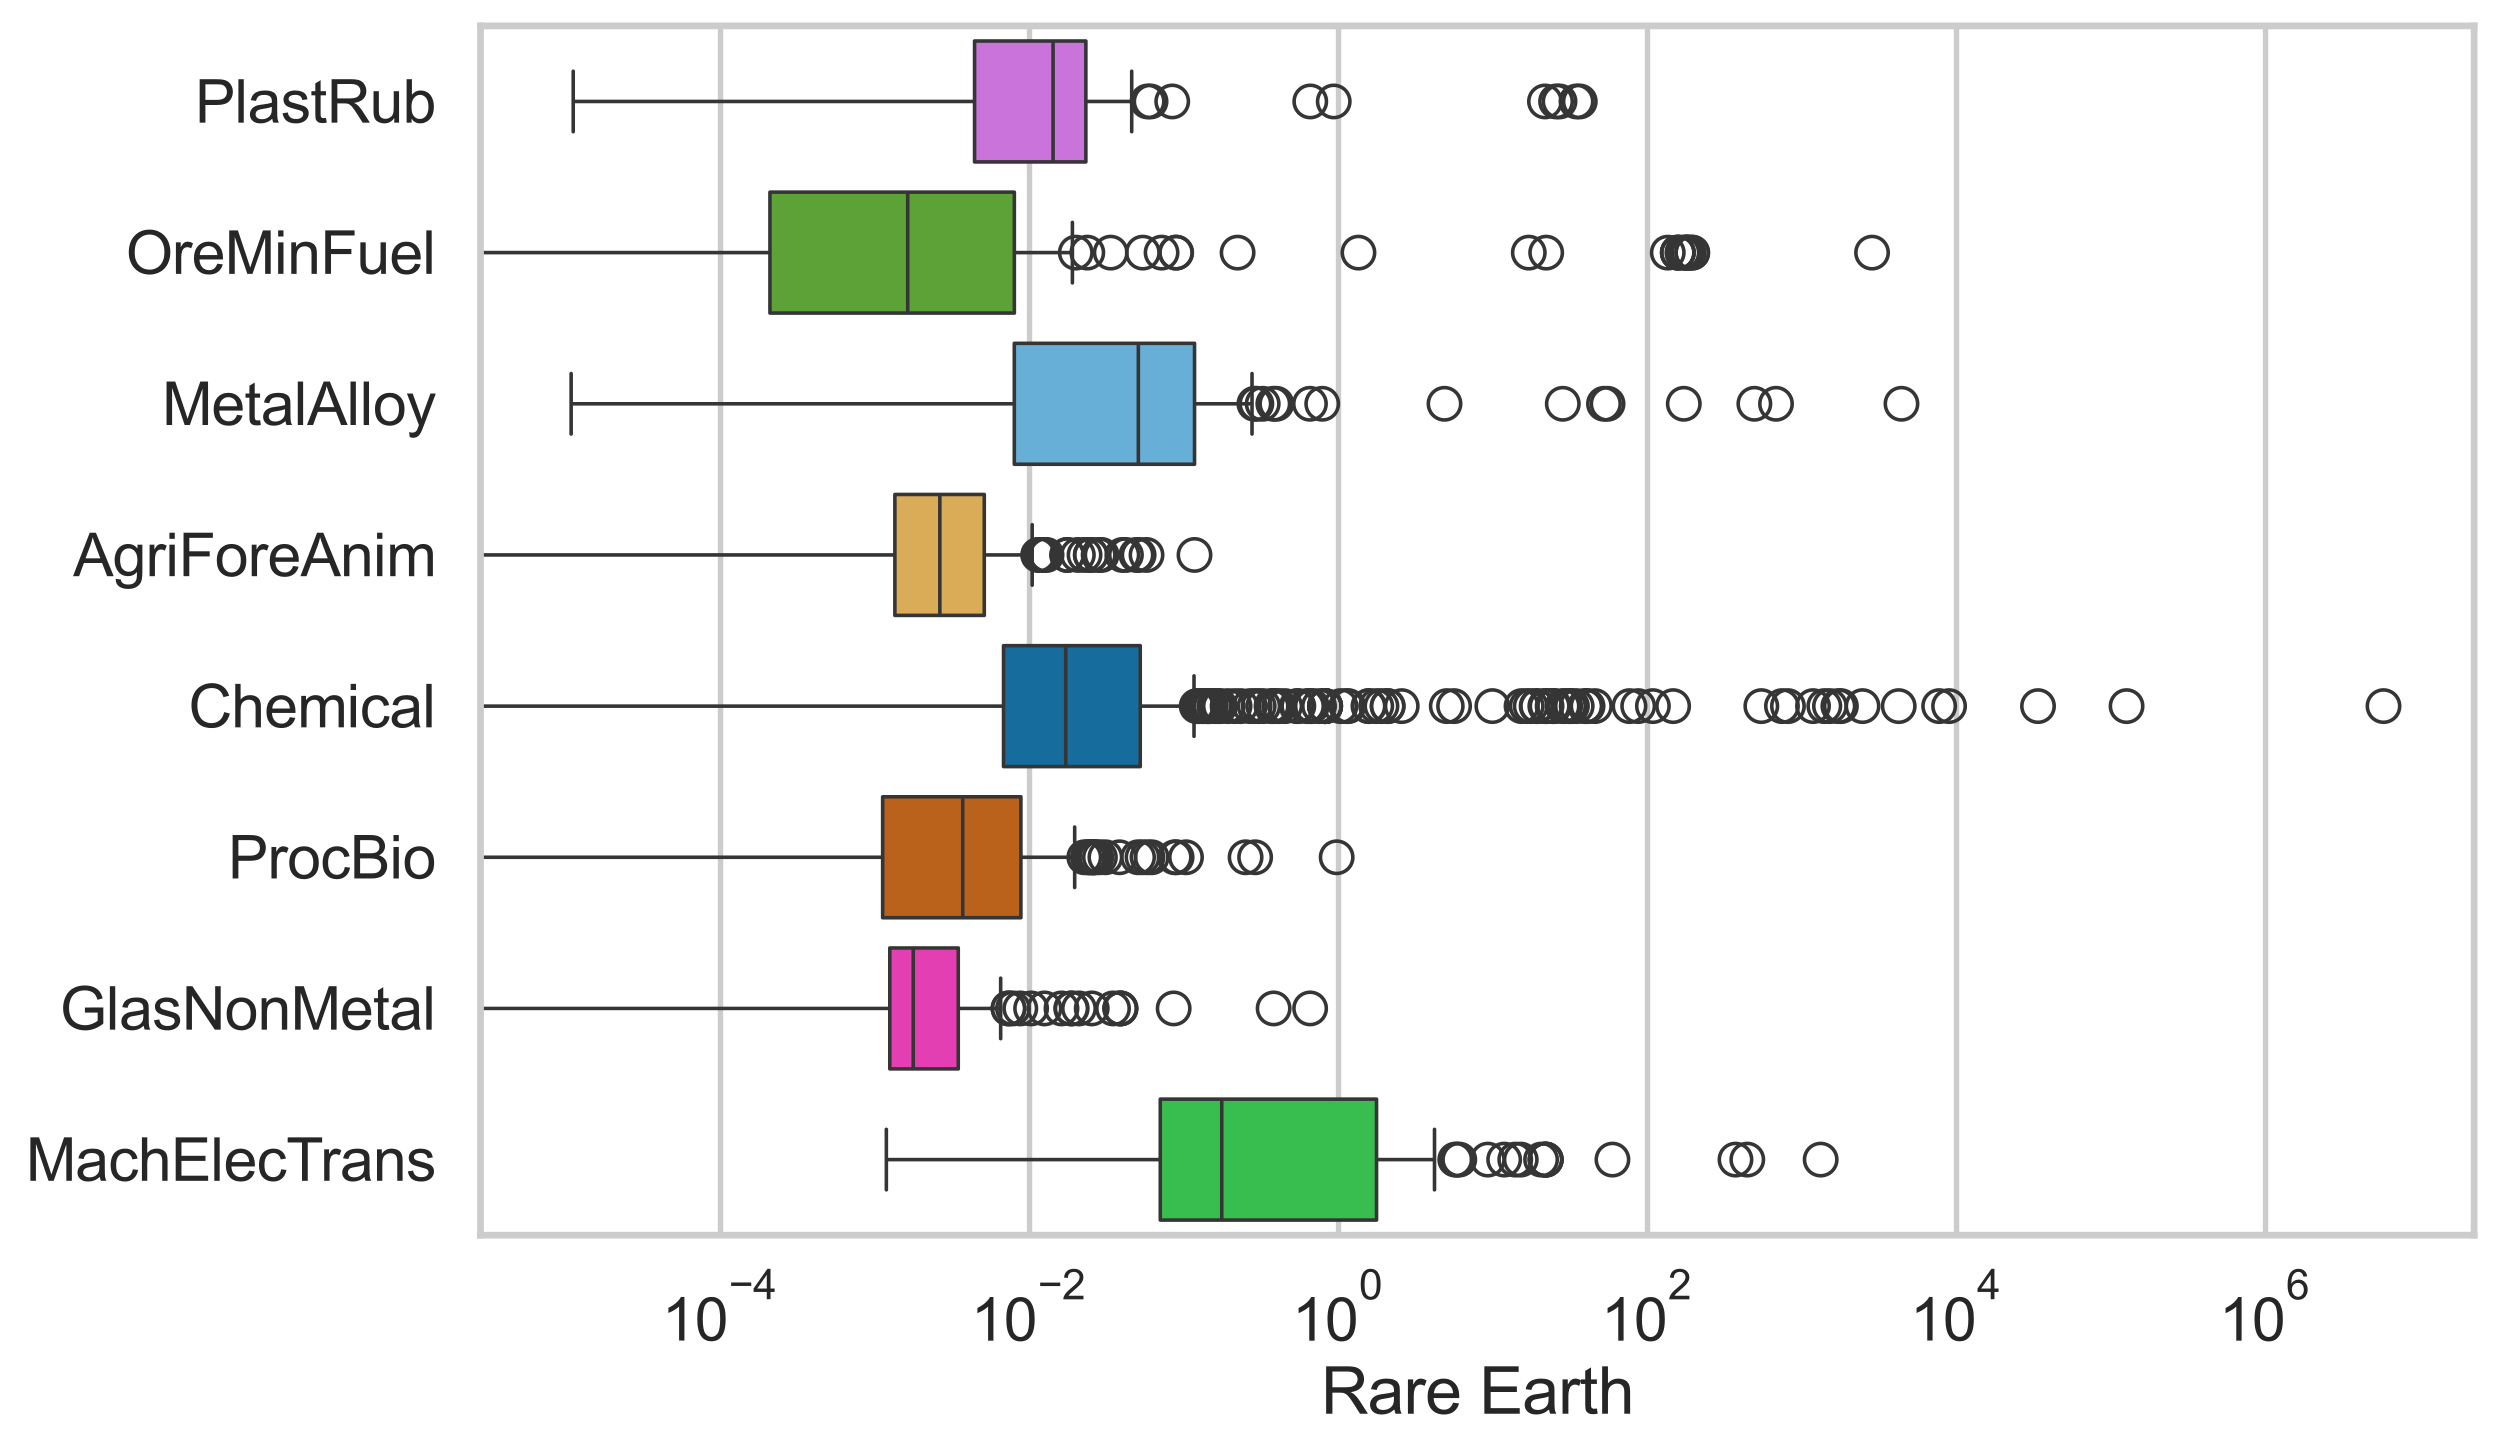 <?xml version="1.0" encoding="utf-8" standalone="no"?>
<!DOCTYPE svg PUBLIC "-//W3C//DTD SVG 1.1//EN"
  "http://www.w3.org/Graphics/SVG/1.1/DTD/svg11.dtd">
<svg xmlns:xlink="http://www.w3.org/1999/xlink" width="695.577pt" height="404.121pt" viewBox="0 0 695.577 404.121" xmlns="http://www.w3.org/2000/svg" version="1.1">
 <defs>
  <style type="text/css">*{stroke-linejoin: round; stroke-linecap: butt}</style>
 </defs>
 <g id="figure_1">
  <g id="patch_1">
   <path d="M 0 404.121 
L 695.577 404.121 
L 695.577 0 
L 0 0 
z
" style="fill: #ffffff"/>
  </g>
  <g id="axes_1">
   <g id="patch_2">
    <path d="M 133.697 343.665 
L 688.377 343.665 
L 688.377 7.2 
L 133.697 7.2 
z
" style="fill: #ffffff"/>
   </g>
   <g id="matplotlib.axis_1">
    <g id="xtick_1">
     <g id="line2d_1">
      <path d="M 200.467 343.665 
L 200.467 7.2 
" clip-path="url(#pfb86f948b6)" style="fill: none; stroke: #cccccc; stroke-width: 1.5; stroke-linecap: round"/>
     </g>
     <g id="text_1">
      <!-- $\mathdefault{10^{-4}}$ -->
      <g style="fill: #262626" transform="translate(184.132 373.015) scale(0.165 -0.165)">
       <defs>
        <path id="ArialMT-31" d="M 2384 0 
L 1822 0 
L 1822 3584 
Q 1619 3391 1289 3197 
Q 959 3003 697 2906 
L 697 3450 
Q 1169 3672 1522 3987 
Q 1875 4303 2022 4600 
L 2384 4600 
L 2384 0 
z
" transform="scale(0.016)"/>
        <path id="ArialMT-30" d="M 266 2259 
Q 266 3072 433 3567 
Q 600 4063 929 4331 
Q 1259 4600 1759 4600 
Q 2128 4600 2406 4451 
Q 2684 4303 2865 4023 
Q 3047 3744 3150 3342 
Q 3253 2941 3253 2259 
Q 3253 1453 3087 958 
Q 2922 463 2592 192 
Q 2263 -78 1759 -78 
Q 1097 -78 719 397 
Q 266 969 266 2259 
z
M 844 2259 
Q 844 1131 1108 757 
Q 1372 384 1759 384 
Q 2147 384 2411 759 
Q 2675 1134 2675 2259 
Q 2675 3391 2411 3762 
Q 2147 4134 1753 4134 
Q 1366 4134 1134 3806 
Q 844 3388 844 2259 
z
" transform="scale(0.016)"/>
        <path id="ArialMT-2212" d="M 3381 1997 
L 356 1997 
L 356 2522 
L 3381 2522 
L 3381 1997 
z
" transform="scale(0.016)"/>
        <path id="ArialMT-34" d="M 2069 0 
L 2069 1097 
L 81 1097 
L 81 1613 
L 2172 4581 
L 2631 4581 
L 2631 1613 
L 3250 1613 
L 3250 1097 
L 2631 1097 
L 2631 0 
L 2069 0 
z
M 2069 1613 
L 2069 3678 
L 634 1613 
L 2069 1613 
z
" transform="scale(0.016)"/>
       </defs>
       <use xlink:href="#ArialMT-31" transform="translate(0 0.202)"/>
       <use xlink:href="#ArialMT-30" transform="translate(55.615 0.202)"/>
       <use xlink:href="#ArialMT-2212" transform="translate(112.973 69.895) scale(0.7)"/>
       <use xlink:href="#ArialMT-34" transform="translate(153.852 69.895) scale(0.7)"/>
      </g>
     </g>
    </g>
    <g id="xtick_2">
     <g id="line2d_2">
      <path d="M 286.442 343.665 
L 286.442 7.2 
" clip-path="url(#pfb86f948b6)" style="fill: none; stroke: #cccccc; stroke-width: 1.5; stroke-linecap: round"/>
     </g>
     <g id="text_2">
      <!-- $\mathdefault{10^{-2}}$ -->
      <g style="fill: #262626" transform="translate(270.107 373.18) scale(0.165 -0.165)">
       <defs>
        <path id="ArialMT-32" d="M 3222 541 
L 3222 0 
L 194 0 
Q 188 203 259 391 
Q 375 700 629 1000 
Q 884 1300 1366 1694 
Q 2113 2306 2375 2664 
Q 2638 3022 2638 3341 
Q 2638 3675 2398 3904 
Q 2159 4134 1775 4134 
Q 1369 4134 1125 3890 
Q 881 3647 878 3216 
L 300 3275 
Q 359 3922 746 4261 
Q 1134 4600 1788 4600 
Q 2447 4600 2831 4234 
Q 3216 3869 3216 3328 
Q 3216 3053 3103 2787 
Q 2991 2522 2730 2228 
Q 2469 1934 1863 1422 
Q 1356 997 1212 845 
Q 1069 694 975 541 
L 3222 541 
z
" transform="scale(0.016)"/>
       </defs>
       <use xlink:href="#ArialMT-31" transform="translate(0 0.994)"/>
       <use xlink:href="#ArialMT-30" transform="translate(55.615 0.994)"/>
       <use xlink:href="#ArialMT-2212" transform="translate(112.973 70.688) scale(0.7)"/>
       <use xlink:href="#ArialMT-32" transform="translate(153.852 70.688) scale(0.7)"/>
      </g>
     </g>
    </g>
    <g id="xtick_3">
     <g id="line2d_3">
      <path d="M 372.417 343.665 
L 372.417 7.2 
" clip-path="url(#pfb86f948b6)" style="fill: none; stroke: #cccccc; stroke-width: 1.5; stroke-linecap: round"/>
     </g>
     <g id="text_3">
      <!-- $\mathdefault{10^{0}}$ -->
      <g style="fill: #262626" transform="translate(359.465 373.18) scale(0.165 -0.165)">
       <use xlink:href="#ArialMT-31" transform="translate(0 0.994)"/>
       <use xlink:href="#ArialMT-30" transform="translate(55.615 0.994)"/>
       <use xlink:href="#ArialMT-30" transform="translate(112.973 70.688) scale(0.7)"/>
      </g>
     </g>
    </g>
    <g id="xtick_4">
     <g id="line2d_4">
      <path d="M 458.392 343.665 
L 458.392 7.2 
" clip-path="url(#pfb86f948b6)" style="fill: none; stroke: #cccccc; stroke-width: 1.5; stroke-linecap: round"/>
     </g>
     <g id="text_4">
      <!-- $\mathdefault{10^{2}}$ -->
      <g style="fill: #262626" transform="translate(445.439 373.18) scale(0.165 -0.165)">
       <use xlink:href="#ArialMT-31" transform="translate(0 0.994)"/>
       <use xlink:href="#ArialMT-30" transform="translate(55.615 0.994)"/>
       <use xlink:href="#ArialMT-32" transform="translate(112.973 70.688) scale(0.7)"/>
      </g>
     </g>
    </g>
    <g id="xtick_5">
     <g id="line2d_5">
      <path d="M 544.367 343.665 
L 544.367 7.2 
" clip-path="url(#pfb86f948b6)" style="fill: none; stroke: #cccccc; stroke-width: 1.5; stroke-linecap: round"/>
     </g>
     <g id="text_5">
      <!-- $\mathdefault{10^{4}}$ -->
      <g style="fill: #262626" transform="translate(531.414 373.015) scale(0.165 -0.165)">
       <use xlink:href="#ArialMT-31" transform="translate(0 0.202)"/>
       <use xlink:href="#ArialMT-30" transform="translate(55.615 0.202)"/>
       <use xlink:href="#ArialMT-34" transform="translate(112.973 69.895) scale(0.7)"/>
      </g>
     </g>
    </g>
    <g id="xtick_6">
     <g id="line2d_6">
      <path d="M 630.342 343.665 
L 630.342 7.2 
" clip-path="url(#pfb86f948b6)" style="fill: none; stroke: #cccccc; stroke-width: 1.5; stroke-linecap: round"/>
     </g>
     <g id="text_6">
      <!-- $\mathdefault{10^{6}}$ -->
      <g style="fill: #262626" transform="translate(617.389 373.18) scale(0.165 -0.165)">
       <defs>
        <path id="ArialMT-36" d="M 3184 3459 
L 2625 3416 
Q 2550 3747 2413 3897 
Q 2184 4138 1850 4138 
Q 1581 4138 1378 3988 
Q 1113 3794 959 3422 
Q 806 3050 800 2363 
Q 1003 2672 1297 2822 
Q 1591 2972 1913 2972 
Q 2475 2972 2870 2558 
Q 3266 2144 3266 1488 
Q 3266 1056 3080 686 
Q 2894 316 2569 119 
Q 2244 -78 1831 -78 
Q 1128 -78 684 439 
Q 241 956 241 2144 
Q 241 3472 731 4075 
Q 1159 4600 1884 4600 
Q 2425 4600 2770 4297 
Q 3116 3994 3184 3459 
z
M 888 1484 
Q 888 1194 1011 928 
Q 1134 663 1356 523 
Q 1578 384 1822 384 
Q 2178 384 2434 671 
Q 2691 959 2691 1453 
Q 2691 1928 2437 2201 
Q 2184 2475 1800 2475 
Q 1419 2475 1153 2201 
Q 888 1928 888 1484 
z
" transform="scale(0.016)"/>
       </defs>
       <use xlink:href="#ArialMT-31" transform="translate(0 0.994)"/>
       <use xlink:href="#ArialMT-30" transform="translate(55.615 0.994)"/>
       <use xlink:href="#ArialMT-36" transform="translate(112.973 70.688) scale(0.7)"/>
      </g>
     </g>
    </g>
    <g id="text_7">
     <!-- Rare Earth -->
     <g style="fill: #262626" transform="translate(367.521 393.344) scale(0.18 -0.18)">
      <defs>
       <path id="ArialMT-52" d="M 503 0 
L 503 4581 
L 2534 4581 
Q 3147 4581 3465 4457 
Q 3784 4334 3975 4021 
Q 4166 3709 4166 3331 
Q 4166 2844 3850 2509 
Q 3534 2175 2875 2084 
Q 3116 1969 3241 1856 
Q 3506 1613 3744 1247 
L 4541 0 
L 3778 0 
L 3172 953 
Q 2906 1366 2734 1584 
Q 2563 1803 2427 1890 
Q 2291 1978 2150 2013 
Q 2047 2034 1813 2034 
L 1109 2034 
L 1109 0 
L 503 0 
z
M 1109 2559 
L 2413 2559 
Q 2828 2559 3062 2645 
Q 3297 2731 3419 2920 
Q 3541 3109 3541 3331 
Q 3541 3656 3305 3865 
Q 3069 4075 2559 4075 
L 1109 4075 
L 1109 2559 
z
" transform="scale(0.016)"/>
       <path id="ArialMT-61" d="M 2588 409 
Q 2275 144 1986 34 
Q 1697 -75 1366 -75 
Q 819 -75 525 192 
Q 231 459 231 875 
Q 231 1119 342 1320 
Q 453 1522 633 1644 
Q 813 1766 1038 1828 
Q 1203 1872 1538 1913 
Q 2219 1994 2541 2106 
Q 2544 2222 2544 2253 
Q 2544 2597 2384 2738 
Q 2169 2928 1744 2928 
Q 1347 2928 1158 2789 
Q 969 2650 878 2297 
L 328 2372 
Q 403 2725 575 2942 
Q 747 3159 1072 3276 
Q 1397 3394 1825 3394 
Q 2250 3394 2515 3294 
Q 2781 3194 2906 3042 
Q 3031 2891 3081 2659 
Q 3109 2516 3109 2141 
L 3109 1391 
Q 3109 606 3145 398 
Q 3181 191 3288 0 
L 2700 0 
Q 2613 175 2588 409 
z
M 2541 1666 
Q 2234 1541 1622 1453 
Q 1275 1403 1131 1340 
Q 988 1278 909 1158 
Q 831 1038 831 891 
Q 831 666 1001 516 
Q 1172 366 1500 366 
Q 1825 366 2078 508 
Q 2331 650 2450 897 
Q 2541 1088 2541 1459 
L 2541 1666 
z
" transform="scale(0.016)"/>
       <path id="ArialMT-72" d="M 416 0 
L 416 3319 
L 922 3319 
L 922 2816 
Q 1116 3169 1280 3281 
Q 1444 3394 1641 3394 
Q 1925 3394 2219 3213 
L 2025 2691 
Q 1819 2813 1613 2813 
Q 1428 2813 1281 2702 
Q 1134 2591 1072 2394 
Q 978 2094 978 1738 
L 978 0 
L 416 0 
z
" transform="scale(0.016)"/>
       <path id="ArialMT-65" d="M 2694 1069 
L 3275 997 
Q 3138 488 2766 206 
Q 2394 -75 1816 -75 
Q 1088 -75 661 373 
Q 234 822 234 1631 
Q 234 2469 665 2931 
Q 1097 3394 1784 3394 
Q 2450 3394 2872 2941 
Q 3294 2488 3294 1666 
Q 3294 1616 3291 1516 
L 816 1516 
Q 847 969 1125 678 
Q 1403 388 1819 388 
Q 2128 388 2347 550 
Q 2566 713 2694 1069 
z
M 847 1978 
L 2700 1978 
Q 2663 2397 2488 2606 
Q 2219 2931 1791 2931 
Q 1403 2931 1139 2672 
Q 875 2413 847 1978 
z
" transform="scale(0.016)"/>
       <path id="ArialMT-20" transform="scale(0.016)"/>
       <path id="ArialMT-45" d="M 506 0 
L 506 4581 
L 3819 4581 
L 3819 4041 
L 1113 4041 
L 1113 2638 
L 3647 2638 
L 3647 2100 
L 1113 2100 
L 1113 541 
L 3925 541 
L 3925 0 
L 506 0 
z
" transform="scale(0.016)"/>
       <path id="ArialMT-74" d="M 1650 503 
L 1731 6 
Q 1494 -44 1306 -44 
Q 1000 -44 831 53 
Q 663 150 594 308 
Q 525 466 525 972 
L 525 2881 
L 113 2881 
L 113 3319 
L 525 3319 
L 525 4141 
L 1084 4478 
L 1084 3319 
L 1650 3319 
L 1650 2881 
L 1084 2881 
L 1084 941 
Q 1084 700 1114 631 
Q 1144 563 1211 522 
Q 1278 481 1403 481 
Q 1497 481 1650 503 
z
" transform="scale(0.016)"/>
       <path id="ArialMT-68" d="M 422 0 
L 422 4581 
L 984 4581 
L 984 2938 
Q 1378 3394 1978 3394 
Q 2347 3394 2619 3248 
Q 2891 3103 3008 2847 
Q 3125 2591 3125 2103 
L 3125 0 
L 2563 0 
L 2563 2103 
Q 2563 2525 2380 2717 
Q 2197 2909 1863 2909 
Q 1613 2909 1392 2779 
Q 1172 2650 1078 2428 
Q 984 2206 984 1816 
L 984 0 
L 422 0 
z
" transform="scale(0.016)"/>
      </defs>
      <use xlink:href="#ArialMT-52"/>
      <use xlink:href="#ArialMT-61" transform="translate(72.217 0)"/>
      <use xlink:href="#ArialMT-72" transform="translate(127.832 0)"/>
      <use xlink:href="#ArialMT-65" transform="translate(161.133 0)"/>
      <use xlink:href="#ArialMT-20" transform="translate(216.748 0)"/>
      <use xlink:href="#ArialMT-45" transform="translate(244.531 0)"/>
      <use xlink:href="#ArialMT-61" transform="translate(311.23 0)"/>
      <use xlink:href="#ArialMT-72" transform="translate(366.846 0)"/>
      <use xlink:href="#ArialMT-74" transform="translate(400.146 0)"/>
      <use xlink:href="#ArialMT-68" transform="translate(427.93 0)"/>
     </g>
    </g>
   </g>
   <g id="matplotlib.axis_2">
    <g id="ytick_1">
     <g id="text_8">
      <!-- PlastRub -->
      <g style="fill: #262626" transform="translate(54.248 34.134) scale(0.165 -0.165)">
       <defs>
        <path id="ArialMT-50" d="M 494 0 
L 494 4581 
L 2222 4581 
Q 2678 4581 2919 4538 
Q 3256 4481 3484 4323 
Q 3713 4166 3852 3881 
Q 3991 3597 3991 3256 
Q 3991 2672 3619 2267 
Q 3247 1863 2275 1863 
L 1100 1863 
L 1100 0 
L 494 0 
z
M 1100 2403 
L 2284 2403 
Q 2872 2403 3119 2622 
Q 3366 2841 3366 3238 
Q 3366 3525 3220 3729 
Q 3075 3934 2838 4000 
Q 2684 4041 2272 4041 
L 1100 4041 
L 1100 2403 
z
" transform="scale(0.016)"/>
        <path id="ArialMT-6c" d="M 409 0 
L 409 4581 
L 972 4581 
L 972 0 
L 409 0 
z
" transform="scale(0.016)"/>
        <path id="ArialMT-73" d="M 197 991 
L 753 1078 
Q 800 744 1014 566 
Q 1228 388 1613 388 
Q 2000 388 2187 545 
Q 2375 703 2375 916 
Q 2375 1106 2209 1216 
Q 2094 1291 1634 1406 
Q 1016 1563 777 1677 
Q 538 1791 414 1992 
Q 291 2194 291 2438 
Q 291 2659 392 2848 
Q 494 3038 669 3163 
Q 800 3259 1026 3326 
Q 1253 3394 1513 3394 
Q 1903 3394 2198 3281 
Q 2494 3169 2634 2976 
Q 2775 2784 2828 2463 
L 2278 2388 
Q 2241 2644 2061 2787 
Q 1881 2931 1553 2931 
Q 1166 2931 1000 2803 
Q 834 2675 834 2503 
Q 834 2394 903 2306 
Q 972 2216 1119 2156 
Q 1203 2125 1616 2013 
Q 2213 1853 2448 1751 
Q 2684 1650 2818 1456 
Q 2953 1263 2953 975 
Q 2953 694 2789 445 
Q 2625 197 2315 61 
Q 2006 -75 1616 -75 
Q 969 -75 630 194 
Q 291 463 197 991 
z
" transform="scale(0.016)"/>
        <path id="ArialMT-75" d="M 2597 0 
L 2597 488 
Q 2209 -75 1544 -75 
Q 1250 -75 995 37 
Q 741 150 617 320 
Q 494 491 444 738 
Q 409 903 409 1263 
L 409 3319 
L 972 3319 
L 972 1478 
Q 972 1038 1006 884 
Q 1059 663 1231 536 
Q 1403 409 1656 409 
Q 1909 409 2131 539 
Q 2353 669 2445 892 
Q 2538 1116 2538 1541 
L 2538 3319 
L 3100 3319 
L 3100 0 
L 2597 0 
z
" transform="scale(0.016)"/>
        <path id="ArialMT-62" d="M 941 0 
L 419 0 
L 419 4581 
L 981 4581 
L 981 2947 
Q 1338 3394 1891 3394 
Q 2197 3394 2470 3270 
Q 2744 3147 2920 2923 
Q 3097 2700 3197 2384 
Q 3297 2069 3297 1709 
Q 3297 856 2875 390 
Q 2453 -75 1863 -75 
Q 1275 -75 941 416 
L 941 0 
z
M 934 1684 
Q 934 1088 1097 822 
Q 1363 388 1816 388 
Q 2184 388 2453 708 
Q 2722 1028 2722 1663 
Q 2722 2313 2464 2622 
Q 2206 2931 1841 2931 
Q 1472 2931 1203 2611 
Q 934 2291 934 1684 
z
" transform="scale(0.016)"/>
       </defs>
       <use xlink:href="#ArialMT-50"/>
       <use xlink:href="#ArialMT-6c" transform="translate(66.699 0)"/>
       <use xlink:href="#ArialMT-61" transform="translate(88.916 0)"/>
       <use xlink:href="#ArialMT-73" transform="translate(144.531 0)"/>
       <use xlink:href="#ArialMT-74" transform="translate(194.531 0)"/>
       <use xlink:href="#ArialMT-52" transform="translate(222.314 0)"/>
       <use xlink:href="#ArialMT-75" transform="translate(294.531 0)"/>
       <use xlink:href="#ArialMT-62" transform="translate(350.146 0)"/>
      </g>
     </g>
    </g>
    <g id="ytick_2">
     <g id="text_9">
      <!-- OreMinFuel -->
      <g style="fill: #262626" transform="translate(35.013 76.192) scale(0.165 -0.165)">
       <defs>
        <path id="ArialMT-4f" d="M 309 2231 
Q 309 3372 921 4017 
Q 1534 4663 2503 4663 
Q 3138 4663 3647 4359 
Q 4156 4056 4423 3514 
Q 4691 2972 4691 2284 
Q 4691 1588 4409 1038 
Q 4128 488 3612 205 
Q 3097 -78 2500 -78 
Q 1853 -78 1343 234 
Q 834 547 571 1087 
Q 309 1628 309 2231 
z
M 934 2222 
Q 934 1394 1379 917 
Q 1825 441 2497 441 
Q 3181 441 3623 922 
Q 4066 1403 4066 2288 
Q 4066 2847 3877 3264 
Q 3688 3681 3323 3911 
Q 2959 4141 2506 4141 
Q 1863 4141 1398 3698 
Q 934 3256 934 2222 
z
" transform="scale(0.016)"/>
        <path id="ArialMT-4d" d="M 475 0 
L 475 4581 
L 1388 4581 
L 2472 1338 
Q 2622 884 2691 659 
Q 2769 909 2934 1394 
L 4031 4581 
L 4847 4581 
L 4847 0 
L 4263 0 
L 4263 3834 
L 2931 0 
L 2384 0 
L 1059 3900 
L 1059 0 
L 475 0 
z
" transform="scale(0.016)"/>
        <path id="ArialMT-69" d="M 425 3934 
L 425 4581 
L 988 4581 
L 988 3934 
L 425 3934 
z
M 425 0 
L 425 3319 
L 988 3319 
L 988 0 
L 425 0 
z
" transform="scale(0.016)"/>
        <path id="ArialMT-6e" d="M 422 0 
L 422 3319 
L 928 3319 
L 928 2847 
Q 1294 3394 1984 3394 
Q 2284 3394 2536 3286 
Q 2788 3178 2913 3003 
Q 3038 2828 3088 2588 
Q 3119 2431 3119 2041 
L 3119 0 
L 2556 0 
L 2556 2019 
Q 2556 2363 2490 2533 
Q 2425 2703 2258 2804 
Q 2091 2906 1866 2906 
Q 1506 2906 1245 2678 
Q 984 2450 984 1813 
L 984 0 
L 422 0 
z
" transform="scale(0.016)"/>
        <path id="ArialMT-46" d="M 525 0 
L 525 4581 
L 3616 4581 
L 3616 4041 
L 1131 4041 
L 1131 2622 
L 3281 2622 
L 3281 2081 
L 1131 2081 
L 1131 0 
L 525 0 
z
" transform="scale(0.016)"/>
       </defs>
       <use xlink:href="#ArialMT-4f"/>
       <use xlink:href="#ArialMT-72" transform="translate(77.783 0)"/>
       <use xlink:href="#ArialMT-65" transform="translate(111.084 0)"/>
       <use xlink:href="#ArialMT-4d" transform="translate(166.699 0)"/>
       <use xlink:href="#ArialMT-69" transform="translate(250 0)"/>
       <use xlink:href="#ArialMT-6e" transform="translate(272.217 0)"/>
       <use xlink:href="#ArialMT-46" transform="translate(327.832 0)"/>
       <use xlink:href="#ArialMT-75" transform="translate(388.916 0)"/>
       <use xlink:href="#ArialMT-65" transform="translate(444.531 0)"/>
       <use xlink:href="#ArialMT-6c" transform="translate(500.146 0)"/>
      </g>
     </g>
    </g>
    <g id="ytick_3">
     <g id="text_10">
      <!-- MetalAlloy -->
      <g style="fill: #262626" transform="translate(45.088 118.25) scale(0.165 -0.165)">
       <defs>
        <path id="ArialMT-41" d="M -9 0 
L 1750 4581 
L 2403 4581 
L 4278 0 
L 3588 0 
L 3053 1388 
L 1138 1388 
L 634 0 
L -9 0 
z
M 1313 1881 
L 2866 1881 
L 2388 3150 
Q 2169 3728 2063 4100 
Q 1975 3659 1816 3225 
L 1313 1881 
z
" transform="scale(0.016)"/>
        <path id="ArialMT-6f" d="M 213 1659 
Q 213 2581 725 3025 
Q 1153 3394 1769 3394 
Q 2453 3394 2887 2945 
Q 3322 2497 3322 1706 
Q 3322 1066 3130 698 
Q 2938 331 2570 128 
Q 2203 -75 1769 -75 
Q 1072 -75 642 372 
Q 213 819 213 1659 
z
M 791 1659 
Q 791 1022 1069 705 
Q 1347 388 1769 388 
Q 2188 388 2466 706 
Q 2744 1025 2744 1678 
Q 2744 2294 2464 2611 
Q 2184 2928 1769 2928 
Q 1347 2928 1069 2612 
Q 791 2297 791 1659 
z
" transform="scale(0.016)"/>
        <path id="ArialMT-79" d="M 397 -1278 
L 334 -750 
Q 519 -800 656 -800 
Q 844 -800 956 -737 
Q 1069 -675 1141 -563 
Q 1194 -478 1313 -144 
Q 1328 -97 1363 -6 
L 103 3319 
L 709 3319 
L 1400 1397 
Q 1534 1031 1641 628 
Q 1738 1016 1872 1384 
L 2581 3319 
L 3144 3319 
L 1881 -56 
Q 1678 -603 1566 -809 
Q 1416 -1088 1222 -1217 
Q 1028 -1347 759 -1347 
Q 597 -1347 397 -1278 
z
" transform="scale(0.016)"/>
       </defs>
       <use xlink:href="#ArialMT-4d"/>
       <use xlink:href="#ArialMT-65" transform="translate(83.301 0)"/>
       <use xlink:href="#ArialMT-74" transform="translate(138.916 0)"/>
       <use xlink:href="#ArialMT-61" transform="translate(166.699 0)"/>
       <use xlink:href="#ArialMT-6c" transform="translate(222.314 0)"/>
       <use xlink:href="#ArialMT-41" transform="translate(244.531 0)"/>
       <use xlink:href="#ArialMT-6c" transform="translate(311.23 0)"/>
       <use xlink:href="#ArialMT-6c" transform="translate(333.447 0)"/>
       <use xlink:href="#ArialMT-6f" transform="translate(355.664 0)"/>
       <use xlink:href="#ArialMT-79" transform="translate(411.279 0)"/>
      </g>
     </g>
    </g>
    <g id="ytick_4">
     <g id="text_11">
      <!-- AgriForeAnim -->
      <g style="fill: #262626" transform="translate(20.341 160.308) scale(0.165 -0.165)">
       <defs>
        <path id="ArialMT-67" d="M 319 -275 
L 866 -356 
Q 900 -609 1056 -725 
Q 1266 -881 1628 -881 
Q 2019 -881 2231 -725 
Q 2444 -569 2519 -288 
Q 2563 -116 2559 434 
Q 2191 0 1641 0 
Q 956 0 581 494 
Q 206 988 206 1678 
Q 206 2153 378 2554 
Q 550 2956 876 3175 
Q 1203 3394 1644 3394 
Q 2231 3394 2613 2919 
L 2613 3319 
L 3131 3319 
L 3131 450 
Q 3131 -325 2973 -648 
Q 2816 -972 2473 -1159 
Q 2131 -1347 1631 -1347 
Q 1038 -1347 672 -1080 
Q 306 -813 319 -275 
z
M 784 1719 
Q 784 1066 1043 766 
Q 1303 466 1694 466 
Q 2081 466 2343 764 
Q 2606 1063 2606 1700 
Q 2606 2309 2336 2618 
Q 2066 2928 1684 2928 
Q 1309 2928 1046 2623 
Q 784 2319 784 1719 
z
" transform="scale(0.016)"/>
        <path id="ArialMT-6d" d="M 422 0 
L 422 3319 
L 925 3319 
L 925 2853 
Q 1081 3097 1340 3245 
Q 1600 3394 1931 3394 
Q 2300 3394 2536 3241 
Q 2772 3088 2869 2813 
Q 3263 3394 3894 3394 
Q 4388 3394 4653 3120 
Q 4919 2847 4919 2278 
L 4919 0 
L 4359 0 
L 4359 2091 
Q 4359 2428 4304 2576 
Q 4250 2725 4106 2815 
Q 3963 2906 3769 2906 
Q 3419 2906 3187 2673 
Q 2956 2441 2956 1928 
L 2956 0 
L 2394 0 
L 2394 2156 
Q 2394 2531 2256 2718 
Q 2119 2906 1806 2906 
Q 1569 2906 1367 2781 
Q 1166 2656 1075 2415 
Q 984 2175 984 1722 
L 984 0 
L 422 0 
z
" transform="scale(0.016)"/>
       </defs>
       <use xlink:href="#ArialMT-41"/>
       <use xlink:href="#ArialMT-67" transform="translate(66.699 0)"/>
       <use xlink:href="#ArialMT-72" transform="translate(122.314 0)"/>
       <use xlink:href="#ArialMT-69" transform="translate(155.615 0)"/>
       <use xlink:href="#ArialMT-46" transform="translate(177.832 0)"/>
       <use xlink:href="#ArialMT-6f" transform="translate(238.916 0)"/>
       <use xlink:href="#ArialMT-72" transform="translate(294.531 0)"/>
       <use xlink:href="#ArialMT-65" transform="translate(327.832 0)"/>
       <use xlink:href="#ArialMT-41" transform="translate(383.447 0)"/>
       <use xlink:href="#ArialMT-6e" transform="translate(450.146 0)"/>
       <use xlink:href="#ArialMT-69" transform="translate(505.762 0)"/>
       <use xlink:href="#ArialMT-6d" transform="translate(527.979 0)"/>
      </g>
     </g>
    </g>
    <g id="ytick_5">
     <g id="text_12">
      <!-- Chemical -->
      <g style="fill: #262626" transform="translate(52.428 202.366) scale(0.165 -0.165)">
       <defs>
        <path id="ArialMT-43" d="M 3763 1606 
L 4369 1453 
Q 4178 706 3683 314 
Q 3188 -78 2472 -78 
Q 1731 -78 1267 223 
Q 803 525 561 1097 
Q 319 1669 319 2325 
Q 319 3041 592 3573 
Q 866 4106 1370 4382 
Q 1875 4659 2481 4659 
Q 3169 4659 3637 4309 
Q 4106 3959 4291 3325 
L 3694 3184 
Q 3534 3684 3231 3912 
Q 2928 4141 2469 4141 
Q 1941 4141 1586 3887 
Q 1231 3634 1087 3207 
Q 944 2781 944 2328 
Q 944 1744 1114 1308 
Q 1284 872 1643 656 
Q 2003 441 2422 441 
Q 2931 441 3284 734 
Q 3638 1028 3763 1606 
z
" transform="scale(0.016)"/>
        <path id="ArialMT-63" d="M 2588 1216 
L 3141 1144 
Q 3050 572 2676 248 
Q 2303 -75 1759 -75 
Q 1078 -75 664 370 
Q 250 816 250 1647 
Q 250 2184 428 2587 
Q 606 2991 970 3192 
Q 1334 3394 1763 3394 
Q 2303 3394 2647 3120 
Q 2991 2847 3088 2344 
L 2541 2259 
Q 2463 2594 2264 2762 
Q 2066 2931 1784 2931 
Q 1359 2931 1093 2626 
Q 828 2322 828 1663 
Q 828 994 1084 691 
Q 1341 388 1753 388 
Q 2084 388 2306 591 
Q 2528 794 2588 1216 
z
" transform="scale(0.016)"/>
       </defs>
       <use xlink:href="#ArialMT-43"/>
       <use xlink:href="#ArialMT-68" transform="translate(72.217 0)"/>
       <use xlink:href="#ArialMT-65" transform="translate(127.832 0)"/>
       <use xlink:href="#ArialMT-6d" transform="translate(183.447 0)"/>
       <use xlink:href="#ArialMT-69" transform="translate(266.748 0)"/>
       <use xlink:href="#ArialMT-63" transform="translate(288.965 0)"/>
       <use xlink:href="#ArialMT-61" transform="translate(338.965 0)"/>
       <use xlink:href="#ArialMT-6c" transform="translate(394.58 0)"/>
      </g>
     </g>
    </g>
    <g id="ytick_6">
     <g id="text_13">
      <!-- ProcBio -->
      <g style="fill: #262626" transform="translate(63.424 244.425) scale(0.165 -0.165)">
       <defs>
        <path id="ArialMT-42" d="M 469 0 
L 469 4581 
L 2188 4581 
Q 2713 4581 3030 4442 
Q 3347 4303 3526 4014 
Q 3706 3725 3706 3409 
Q 3706 3116 3547 2856 
Q 3388 2597 3066 2438 
Q 3481 2316 3704 2022 
Q 3928 1728 3928 1328 
Q 3928 1006 3792 729 
Q 3656 453 3456 303 
Q 3256 153 2954 76 
Q 2653 0 2216 0 
L 469 0 
z
M 1075 2656 
L 2066 2656 
Q 2469 2656 2644 2709 
Q 2875 2778 2992 2937 
Q 3109 3097 3109 3338 
Q 3109 3566 3000 3739 
Q 2891 3913 2687 3977 
Q 2484 4041 1991 4041 
L 1075 4041 
L 1075 2656 
z
M 1075 541 
L 2216 541 
Q 2509 541 2628 563 
Q 2838 600 2978 687 
Q 3119 775 3209 942 
Q 3300 1109 3300 1328 
Q 3300 1584 3169 1773 
Q 3038 1963 2805 2039 
Q 2572 2116 2134 2116 
L 1075 2116 
L 1075 541 
z
" transform="scale(0.016)"/>
       </defs>
       <use xlink:href="#ArialMT-50"/>
       <use xlink:href="#ArialMT-72" transform="translate(66.699 0)"/>
       <use xlink:href="#ArialMT-6f" transform="translate(100 0)"/>
       <use xlink:href="#ArialMT-63" transform="translate(155.615 0)"/>
       <use xlink:href="#ArialMT-42" transform="translate(205.615 0)"/>
       <use xlink:href="#ArialMT-69" transform="translate(272.314 0)"/>
       <use xlink:href="#ArialMT-6f" transform="translate(294.531 0)"/>
      </g>
     </g>
    </g>
    <g id="ytick_7">
     <g id="text_14">
      <!-- GlasNonMetal -->
      <g style="fill: #262626" transform="translate(16.659 286.483) scale(0.165 -0.165)">
       <defs>
        <path id="ArialMT-47" d="M 2638 1797 
L 2638 2334 
L 4578 2338 
L 4578 638 
Q 4131 281 3656 101 
Q 3181 -78 2681 -78 
Q 2006 -78 1454 211 
Q 903 500 622 1047 
Q 341 1594 341 2269 
Q 341 2938 620 3517 
Q 900 4097 1425 4378 
Q 1950 4659 2634 4659 
Q 3131 4659 3532 4498 
Q 3934 4338 4162 4050 
Q 4391 3763 4509 3300 
L 3963 3150 
Q 3859 3500 3706 3700 
Q 3553 3900 3268 4020 
Q 2984 4141 2638 4141 
Q 2222 4141 1919 4014 
Q 1616 3888 1430 3681 
Q 1244 3475 1141 3228 
Q 966 2803 966 2306 
Q 966 1694 1177 1281 
Q 1388 869 1791 669 
Q 2194 469 2647 469 
Q 3041 469 3416 620 
Q 3791 772 3984 944 
L 3984 1797 
L 2638 1797 
z
" transform="scale(0.016)"/>
        <path id="ArialMT-4e" d="M 488 0 
L 488 4581 
L 1109 4581 
L 3516 984 
L 3516 4581 
L 4097 4581 
L 4097 0 
L 3475 0 
L 1069 3600 
L 1069 0 
L 488 0 
z
" transform="scale(0.016)"/>
       </defs>
       <use xlink:href="#ArialMT-47"/>
       <use xlink:href="#ArialMT-6c" transform="translate(77.783 0)"/>
       <use xlink:href="#ArialMT-61" transform="translate(100 0)"/>
       <use xlink:href="#ArialMT-73" transform="translate(155.615 0)"/>
       <use xlink:href="#ArialMT-4e" transform="translate(205.615 0)"/>
       <use xlink:href="#ArialMT-6f" transform="translate(277.832 0)"/>
       <use xlink:href="#ArialMT-6e" transform="translate(333.447 0)"/>
       <use xlink:href="#ArialMT-4d" transform="translate(389.062 0)"/>
       <use xlink:href="#ArialMT-65" transform="translate(472.363 0)"/>
       <use xlink:href="#ArialMT-74" transform="translate(527.979 0)"/>
       <use xlink:href="#ArialMT-61" transform="translate(555.762 0)"/>
       <use xlink:href="#ArialMT-6c" transform="translate(611.377 0)"/>
      </g>
     </g>
    </g>
    <g id="ytick_8">
     <g id="text_15">
      <!-- MachElecTrans -->
      <g style="fill: #262626" transform="translate(7.2 328.541) scale(0.165 -0.165)">
       <defs>
        <path id="ArialMT-54" d="M 1659 0 
L 1659 4041 
L 150 4041 
L 150 4581 
L 3781 4581 
L 3781 4041 
L 2266 4041 
L 2266 0 
L 1659 0 
z
" transform="scale(0.016)"/>
       </defs>
       <use xlink:href="#ArialMT-4d"/>
       <use xlink:href="#ArialMT-61" transform="translate(83.301 0)"/>
       <use xlink:href="#ArialMT-63" transform="translate(138.916 0)"/>
       <use xlink:href="#ArialMT-68" transform="translate(188.916 0)"/>
       <use xlink:href="#ArialMT-45" transform="translate(244.531 0)"/>
       <use xlink:href="#ArialMT-6c" transform="translate(311.23 0)"/>
       <use xlink:href="#ArialMT-65" transform="translate(333.447 0)"/>
       <use xlink:href="#ArialMT-63" transform="translate(389.062 0)"/>
       <use xlink:href="#ArialMT-54" transform="translate(439.062 0)"/>
       <use xlink:href="#ArialMT-72" transform="translate(496.396 0)"/>
       <use xlink:href="#ArialMT-61" transform="translate(529.697 0)"/>
       <use xlink:href="#ArialMT-6e" transform="translate(585.312 0)"/>
       <use xlink:href="#ArialMT-73" transform="translate(640.928 0)"/>
      </g>
     </g>
    </g>
   </g>
   <g id="patch_3">
    <path d="M 271.153 11.406 
L 271.153 45.052 
L 302.121 45.052 
L 302.121 11.406 
L 271.153 11.406 
z
" clip-path="url(#pfb86f948b6)" style="fill: #ca74db; stroke: #353535; stroke-linejoin: miter"/>
   </g>
   <g id="line2d_7">
    <path d="M 271.153 28.229 
L 159.487 28.229 
" clip-path="url(#pfb86f948b6)" style="fill: none; stroke: #353535"/>
   </g>
   <g id="line2d_8">
    <path d="M 302.121 28.229 
L 314.877 28.229 
" clip-path="url(#pfb86f948b6)" style="fill: none; stroke: #353535"/>
   </g>
   <g id="line2d_9">
    <path d="M 159.487 19.817 
L 159.487 36.641 
" clip-path="url(#pfb86f948b6)" style="fill: none; stroke: #353535; stroke-linecap: round"/>
   </g>
   <g id="line2d_10">
    <path d="M 314.877 19.817 
L 314.877 36.641 
" clip-path="url(#pfb86f948b6)" style="fill: none; stroke: #353535; stroke-linecap: round"/>
   </g>
   <g id="line2d_11">
    <defs>
     <path id="md9caa5b70e" d="M 0 4.5 
C 1.193 4.5 2.338 4.026 3.182 3.182 
C 4.026 2.338 4.5 1.193 4.5 0 
C 4.5 -1.193 4.026 -2.338 3.182 -3.182 
C 2.338 -4.026 1.193 -4.5 0 -4.5 
C -1.193 -4.5 -2.338 -4.026 -3.182 -3.182 
C -4.026 -2.338 -4.5 -1.193 -4.5 0 
C -4.5 1.193 -4.026 2.338 -3.182 3.182 
C -2.338 4.026 -1.193 4.5 0 4.5 
z
" style="stroke: #353535"/>
    </defs>
    <g clip-path="url(#pfb86f948b6)">
     <use xlink:href="#md9caa5b70e" x="320.116" y="28.229" style="fill-opacity: 0; stroke: #353535"/>
     <use xlink:href="#md9caa5b70e" x="439.544" y="28.229" style="fill-opacity: 0; stroke: #353535"/>
     <use xlink:href="#md9caa5b70e" x="433.91" y="28.229" style="fill-opacity: 0; stroke: #353535"/>
     <use xlink:href="#md9caa5b70e" x="371.084" y="28.229" style="fill-opacity: 0; stroke: #353535"/>
     <use xlink:href="#md9caa5b70e" x="326.147" y="28.229" style="fill-opacity: 0; stroke: #353535"/>
     <use xlink:href="#md9caa5b70e" x="364.56" y="28.229" style="fill-opacity: 0; stroke: #353535"/>
     <use xlink:href="#md9caa5b70e" x="429.856" y="28.229" style="fill-opacity: 0; stroke: #353535"/>
     <use xlink:href="#md9caa5b70e" x="432.951" y="28.229" style="fill-opacity: 0; stroke: #353535"/>
     <use xlink:href="#md9caa5b70e" x="438.631" y="28.229" style="fill-opacity: 0; stroke: #353535"/>
     <use xlink:href="#md9caa5b70e" x="319.299" y="28.229" style="fill-opacity: 0; stroke: #353535"/>
    </g>
   </g>
   <g id="patch_4">
    <path d="M 214.223 53.464 
L 214.223 87.11 
L 282.223 87.11 
L 282.223 53.464 
L 214.223 53.464 
z
" clip-path="url(#pfb86f948b6)" style="fill: #5ca236; stroke: #353535; stroke-linejoin: miter"/>
   </g>
   <g id="line2d_12">
    <path d="M 214.223 70.287 
L -1 70.287 
" clip-path="url(#pfb86f948b6)" style="fill: none; stroke: #353535"/>
   </g>
   <g id="line2d_13">
    <path d="M 282.223 70.287 
L 298.372 70.287 
" clip-path="url(#pfb86f948b6)" style="fill: none; stroke: #353535"/>
   </g>
   <g id="line2d_14">
    <path clip-path="url(#pfb86f948b6)" style="fill: none; stroke: #353535; stroke-linecap: round"/>
   </g>
   <g id="line2d_15">
    <path d="M 298.372 61.875 
L 298.372 78.699 
" clip-path="url(#pfb86f948b6)" style="fill: none; stroke: #353535; stroke-linecap: round"/>
   </g>
   <g id="line2d_16">
    <g clip-path="url(#pfb86f948b6)">
     <use xlink:href="#md9caa5b70e" x="469.828" y="70.287" style="fill-opacity: 0; stroke: #353535"/>
     <use xlink:href="#md9caa5b70e" x="466.796" y="70.287" style="fill-opacity: 0; stroke: #353535"/>
     <use xlink:href="#md9caa5b70e" x="470.832" y="70.287" style="fill-opacity: 0; stroke: #353535"/>
     <use xlink:href="#md9caa5b70e" x="425.356" y="70.287" style="fill-opacity: 0; stroke: #353535"/>
     <use xlink:href="#md9caa5b70e" x="302.527" y="70.287" style="fill-opacity: 0; stroke: #353535"/>
     <use xlink:href="#md9caa5b70e" x="466.819" y="70.287" style="fill-opacity: 0; stroke: #353535"/>
     <use xlink:href="#md9caa5b70e" x="520.862" y="70.287" style="fill-opacity: 0; stroke: #353535"/>
     <use xlink:href="#md9caa5b70e" x="299.308" y="70.287" style="fill-opacity: 0; stroke: #353535"/>
     <use xlink:href="#md9caa5b70e" x="469.276" y="70.287" style="fill-opacity: 0; stroke: #353535"/>
     <use xlink:href="#md9caa5b70e" x="466.86" y="70.287" style="fill-opacity: 0; stroke: #353535"/>
     <use xlink:href="#md9caa5b70e" x="469.276" y="70.287" style="fill-opacity: 0; stroke: #353535"/>
     <use xlink:href="#md9caa5b70e" x="344.337" y="70.287" style="fill-opacity: 0; stroke: #353535"/>
     <use xlink:href="#md9caa5b70e" x="469.418" y="70.287" style="fill-opacity: 0; stroke: #353535"/>
     <use xlink:href="#md9caa5b70e" x="377.966" y="70.287" style="fill-opacity: 0; stroke: #353535"/>
     <use xlink:href="#md9caa5b70e" x="317.964" y="70.287" style="fill-opacity: 0; stroke: #353535"/>
     <use xlink:href="#md9caa5b70e" x="430.198" y="70.287" style="fill-opacity: 0; stroke: #353535"/>
     <use xlink:href="#md9caa5b70e" x="323.185" y="70.287" style="fill-opacity: 0; stroke: #353535"/>
     <use xlink:href="#md9caa5b70e" x="464.025" y="70.287" style="fill-opacity: 0; stroke: #353535"/>
     <use xlink:href="#md9caa5b70e" x="327.253" y="70.287" style="fill-opacity: 0; stroke: #353535"/>
     <use xlink:href="#md9caa5b70e" x="327.172" y="70.287" style="fill-opacity: 0; stroke: #353535"/>
     <use xlink:href="#md9caa5b70e" x="468.826" y="70.287" style="fill-opacity: 0; stroke: #353535"/>
     <use xlink:href="#md9caa5b70e" x="468.095" y="70.287" style="fill-opacity: 0; stroke: #353535"/>
     <use xlink:href="#md9caa5b70e" x="470.832" y="70.287" style="fill-opacity: 0; stroke: #353535"/>
     <use xlink:href="#md9caa5b70e" x="309.032" y="70.287" style="fill-opacity: 0; stroke: #353535"/>
    </g>
   </g>
   <g id="patch_5">
    <path d="M 282.209 95.522 
L 282.209 129.168 
L 332.354 129.168 
L 332.354 95.522 
L 282.209 95.522 
z
" clip-path="url(#pfb86f948b6)" style="fill: #68afd7; stroke: #353535; stroke-linejoin: miter"/>
   </g>
   <g id="line2d_17">
    <path d="M 282.209 112.345 
L 158.91 112.345 
" clip-path="url(#pfb86f948b6)" style="fill: none; stroke: #353535"/>
   </g>
   <g id="line2d_18">
    <path d="M 332.354 112.345 
L 348.351 112.345 
" clip-path="url(#pfb86f948b6)" style="fill: none; stroke: #353535"/>
   </g>
   <g id="line2d_19">
    <path d="M 158.91 103.934 
L 158.91 120.757 
" clip-path="url(#pfb86f948b6)" style="fill: none; stroke: #353535; stroke-linecap: round"/>
   </g>
   <g id="line2d_20">
    <path d="M 348.351 103.934 
L 348.351 120.757 
" clip-path="url(#pfb86f948b6)" style="fill: none; stroke: #353535; stroke-linecap: round"/>
   </g>
   <g id="line2d_21">
    <g clip-path="url(#pfb86f948b6)">
     <use xlink:href="#md9caa5b70e" x="494.137" y="112.345" style="fill-opacity: 0; stroke: #353535"/>
     <use xlink:href="#md9caa5b70e" x="488.118" y="112.345" style="fill-opacity: 0; stroke: #353535"/>
     <use xlink:href="#md9caa5b70e" x="364.471" y="112.345" style="fill-opacity: 0; stroke: #353535"/>
     <use xlink:href="#md9caa5b70e" x="354.284" y="112.345" style="fill-opacity: 0; stroke: #353535"/>
     <use xlink:href="#md9caa5b70e" x="349.013" y="112.345" style="fill-opacity: 0; stroke: #353535"/>
     <use xlink:href="#md9caa5b70e" x="468.484" y="112.345" style="fill-opacity: 0; stroke: #353535"/>
     <use xlink:href="#md9caa5b70e" x="447.271" y="112.345" style="fill-opacity: 0; stroke: #353535"/>
     <use xlink:href="#md9caa5b70e" x="529.049" y="112.345" style="fill-opacity: 0; stroke: #353535"/>
     <use xlink:href="#md9caa5b70e" x="367.884" y="112.345" style="fill-opacity: 0; stroke: #353535"/>
     <use xlink:href="#md9caa5b70e" x="351.316" y="112.345" style="fill-opacity: 0; stroke: #353535"/>
     <use xlink:href="#md9caa5b70e" x="434.814" y="112.345" style="fill-opacity: 0; stroke: #353535"/>
     <use xlink:href="#md9caa5b70e" x="349.557" y="112.345" style="fill-opacity: 0; stroke: #353535"/>
     <use xlink:href="#md9caa5b70e" x="355.115" y="112.345" style="fill-opacity: 0; stroke: #353535"/>
     <use xlink:href="#md9caa5b70e" x="446.281" y="112.345" style="fill-opacity: 0; stroke: #353535"/>
     <use xlink:href="#md9caa5b70e" x="401.906" y="112.345" style="fill-opacity: 0; stroke: #353535"/>
    </g>
   </g>
   <g id="patch_6">
    <path d="M 248.983 137.58 
L 248.983 171.226 
L 273.856 171.226 
L 273.856 137.58 
L 248.983 137.58 
z
" clip-path="url(#pfb86f948b6)" style="fill: #daac58; stroke: #353535; stroke-linejoin: miter"/>
   </g>
   <g id="line2d_22">
    <path d="M 248.983 154.403 
L -1 154.403 
" clip-path="url(#pfb86f948b6)" style="fill: none; stroke: #353535"/>
   </g>
   <g id="line2d_23">
    <path d="M 273.856 154.403 
L 287.184 154.403 
" clip-path="url(#pfb86f948b6)" style="fill: none; stroke: #353535"/>
   </g>
   <g id="line2d_24">
    <path clip-path="url(#pfb86f948b6)" style="fill: none; stroke: #353535; stroke-linecap: round"/>
   </g>
   <g id="line2d_25">
    <path d="M 287.184 145.992 
L 287.184 162.815 
" clip-path="url(#pfb86f948b6)" style="fill: none; stroke: #353535; stroke-linecap: round"/>
   </g>
   <g id="line2d_26">
    <g clip-path="url(#pfb86f948b6)">
     <use xlink:href="#md9caa5b70e" x="316.199" y="154.403" style="fill-opacity: 0; stroke: #353535"/>
     <use xlink:href="#md9caa5b70e" x="305.673" y="154.403" style="fill-opacity: 0; stroke: #353535"/>
     <use xlink:href="#md9caa5b70e" x="312.272" y="154.403" style="fill-opacity: 0; stroke: #353535"/>
     <use xlink:href="#md9caa5b70e" x="291.18" y="154.403" style="fill-opacity: 0; stroke: #353535"/>
     <use xlink:href="#md9caa5b70e" x="332.347" y="154.403" style="fill-opacity: 0; stroke: #353535"/>
     <use xlink:href="#md9caa5b70e" x="316.795" y="154.403" style="fill-opacity: 0; stroke: #353535"/>
     <use xlink:href="#md9caa5b70e" x="296.985" y="154.403" style="fill-opacity: 0; stroke: #353535"/>
     <use xlink:href="#md9caa5b70e" x="289.219" y="154.403" style="fill-opacity: 0; stroke: #353535"/>
     <use xlink:href="#md9caa5b70e" x="318.998" y="154.403" style="fill-opacity: 0; stroke: #353535"/>
     <use xlink:href="#md9caa5b70e" x="303.469" y="154.403" style="fill-opacity: 0; stroke: #353535"/>
     <use xlink:href="#md9caa5b70e" x="288.85" y="154.403" style="fill-opacity: 0; stroke: #353535"/>
     <use xlink:href="#md9caa5b70e" x="301.752" y="154.403" style="fill-opacity: 0; stroke: #353535"/>
     <use xlink:href="#md9caa5b70e" x="303.53" y="154.403" style="fill-opacity: 0; stroke: #353535"/>
     <use xlink:href="#md9caa5b70e" x="313.268" y="154.403" style="fill-opacity: 0; stroke: #353535"/>
     <use xlink:href="#md9caa5b70e" x="296.9" y="154.403" style="fill-opacity: 0; stroke: #353535"/>
     <use xlink:href="#md9caa5b70e" x="299.894" y="154.403" style="fill-opacity: 0; stroke: #353535"/>
     <use xlink:href="#md9caa5b70e" x="289.788" y="154.403" style="fill-opacity: 0; stroke: #353535"/>
     <use xlink:href="#md9caa5b70e" x="290.586" y="154.403" style="fill-opacity: 0; stroke: #353535"/>
     <use xlink:href="#md9caa5b70e" x="306.494" y="154.403" style="fill-opacity: 0; stroke: #353535"/>
    </g>
   </g>
   <g id="patch_7">
    <path d="M 279.21 179.638 
L 279.21 213.285 
L 317.252 213.285 
L 317.252 179.638 
L 279.21 179.638 
z
" clip-path="url(#pfb86f948b6)" style="fill: #166c9c; stroke: #353535; stroke-linejoin: miter"/>
   </g>
   <g id="line2d_27">
    <path d="M 279.21 196.461 
L -1 196.461 
" clip-path="url(#pfb86f948b6)" style="fill: none; stroke: #353535"/>
   </g>
   <g id="line2d_28">
    <path d="M 317.252 196.461 
L 332.212 196.461 
" clip-path="url(#pfb86f948b6)" style="fill: none; stroke: #353535"/>
   </g>
   <g id="line2d_29">
    <path clip-path="url(#pfb86f948b6)" style="fill: none; stroke: #353535; stroke-linecap: round"/>
   </g>
   <g id="line2d_30">
    <path d="M 332.212 188.05 
L 332.212 204.873 
" clip-path="url(#pfb86f948b6)" style="fill: none; stroke: #353535; stroke-linecap: round"/>
   </g>
   <g id="line2d_31">
    <g clip-path="url(#pfb86f948b6)">
     <use xlink:href="#md9caa5b70e" x="368.695" y="196.461" style="fill-opacity: 0; stroke: #353535"/>
     <use xlink:href="#md9caa5b70e" x="380.752" y="196.461" style="fill-opacity: 0; stroke: #353535"/>
     <use xlink:href="#md9caa5b70e" x="380.915" y="196.461" style="fill-opacity: 0; stroke: #353535"/>
     <use xlink:href="#md9caa5b70e" x="438.682" y="196.461" style="fill-opacity: 0; stroke: #353535"/>
     <use xlink:href="#md9caa5b70e" x="384.361" y="196.461" style="fill-opacity: 0; stroke: #353535"/>
     <use xlink:href="#md9caa5b70e" x="518.206" y="196.461" style="fill-opacity: 0; stroke: #353535"/>
     <use xlink:href="#md9caa5b70e" x="427.68" y="196.461" style="fill-opacity: 0; stroke: #353535"/>
     <use xlink:href="#md9caa5b70e" x="465.515" y="196.461" style="fill-opacity: 0; stroke: #353535"/>
     <use xlink:href="#md9caa5b70e" x="364.698" y="196.461" style="fill-opacity: 0; stroke: #353535"/>
     <use xlink:href="#md9caa5b70e" x="432.356" y="196.461" style="fill-opacity: 0; stroke: #353535"/>
     <use xlink:href="#md9caa5b70e" x="374.563" y="196.461" style="fill-opacity: 0; stroke: #353535"/>
     <use xlink:href="#md9caa5b70e" x="337.878" y="196.461" style="fill-opacity: 0; stroke: #353535"/>
     <use xlink:href="#md9caa5b70e" x="509.152" y="196.461" style="fill-opacity: 0; stroke: #353535"/>
     <use xlink:href="#md9caa5b70e" x="335.927" y="196.461" style="fill-opacity: 0; stroke: #353535"/>
     <use xlink:href="#md9caa5b70e" x="354.087" y="196.461" style="fill-opacity: 0; stroke: #353535"/>
     <use xlink:href="#md9caa5b70e" x="336.39" y="196.461" style="fill-opacity: 0; stroke: #353535"/>
     <use xlink:href="#md9caa5b70e" x="343.495" y="196.461" style="fill-opacity: 0; stroke: #353535"/>
     <use xlink:href="#md9caa5b70e" x="354.9" y="196.461" style="fill-opacity: 0; stroke: #353535"/>
     <use xlink:href="#md9caa5b70e" x="368.695" y="196.461" style="fill-opacity: 0; stroke: #353535"/>
     <use xlink:href="#md9caa5b70e" x="347.761" y="196.461" style="fill-opacity: 0; stroke: #353535"/>
     <use xlink:href="#md9caa5b70e" x="453.371" y="196.461" style="fill-opacity: 0; stroke: #353535"/>
     <use xlink:href="#md9caa5b70e" x="431.987" y="196.461" style="fill-opacity: 0; stroke: #353535"/>
     <use xlink:href="#md9caa5b70e" x="490.056" y="196.461" style="fill-opacity: 0; stroke: #353535"/>
     <use xlink:href="#md9caa5b70e" x="336.094" y="196.461" style="fill-opacity: 0; stroke: #353535"/>
     <use xlink:href="#md9caa5b70e" x="432.355" y="196.461" style="fill-opacity: 0; stroke: #353535"/>
     <use xlink:href="#md9caa5b70e" x="430.293" y="196.461" style="fill-opacity: 0; stroke: #353535"/>
     <use xlink:href="#md9caa5b70e" x="441.132" y="196.461" style="fill-opacity: 0; stroke: #353535"/>
     <use xlink:href="#md9caa5b70e" x="350.213" y="196.461" style="fill-opacity: 0; stroke: #353535"/>
     <use xlink:href="#md9caa5b70e" x="542.289" y="196.461" style="fill-opacity: 0; stroke: #353535"/>
     <use xlink:href="#md9caa5b70e" x="591.678" y="196.461" style="fill-opacity: 0; stroke: #353535"/>
     <use xlink:href="#md9caa5b70e" x="335.195" y="196.461" style="fill-opacity: 0; stroke: #353535"/>
     <use xlink:href="#md9caa5b70e" x="368.695" y="196.461" style="fill-opacity: 0; stroke: #353535"/>
     <use xlink:href="#md9caa5b70e" x="459.887" y="196.461" style="fill-opacity: 0; stroke: #353535"/>
     <use xlink:href="#md9caa5b70e" x="361.237" y="196.461" style="fill-opacity: 0; stroke: #353535"/>
     <use xlink:href="#md9caa5b70e" x="363.659" y="196.461" style="fill-opacity: 0; stroke: #353535"/>
     <use xlink:href="#md9caa5b70e" x="434.749" y="196.461" style="fill-opacity: 0; stroke: #353535"/>
     <use xlink:href="#md9caa5b70e" x="333.644" y="196.461" style="fill-opacity: 0; stroke: #353535"/>
     <use xlink:href="#md9caa5b70e" x="366.995" y="196.461" style="fill-opacity: 0; stroke: #353535"/>
     <use xlink:href="#md9caa5b70e" x="386.113" y="196.461" style="fill-opacity: 0; stroke: #353535"/>
     <use xlink:href="#md9caa5b70e" x="507.585" y="196.461" style="fill-opacity: 0; stroke: #353535"/>
     <use xlink:href="#md9caa5b70e" x="504.436" y="196.461" style="fill-opacity: 0; stroke: #353535"/>
     <use xlink:href="#md9caa5b70e" x="333.694" y="196.461" style="fill-opacity: 0; stroke: #353535"/>
     <use xlink:href="#md9caa5b70e" x="333.226" y="196.461" style="fill-opacity: 0; stroke: #353535"/>
     <use xlink:href="#md9caa5b70e" x="567.038" y="196.461" style="fill-opacity: 0; stroke: #353535"/>
     <use xlink:href="#md9caa5b70e" x="339.085" y="196.461" style="fill-opacity: 0; stroke: #353535"/>
     <use xlink:href="#md9caa5b70e" x="355.914" y="196.461" style="fill-opacity: 0; stroke: #353535"/>
     <use xlink:href="#md9caa5b70e" x="423.344" y="196.461" style="fill-opacity: 0; stroke: #353535"/>
     <use xlink:href="#md9caa5b70e" x="441.705" y="196.461" style="fill-opacity: 0; stroke: #353535"/>
     <use xlink:href="#md9caa5b70e" x="332.956" y="196.461" style="fill-opacity: 0; stroke: #353535"/>
     <use xlink:href="#md9caa5b70e" x="455.797" y="196.461" style="fill-opacity: 0; stroke: #353535"/>
     <use xlink:href="#md9caa5b70e" x="424.773" y="196.461" style="fill-opacity: 0; stroke: #353535"/>
     <use xlink:href="#md9caa5b70e" x="441.098" y="196.461" style="fill-opacity: 0; stroke: #353535"/>
     <use xlink:href="#md9caa5b70e" x="386.06" y="196.461" style="fill-opacity: 0; stroke: #353535"/>
     <use xlink:href="#md9caa5b70e" x="429.952" y="196.461" style="fill-opacity: 0; stroke: #353535"/>
     <use xlink:href="#md9caa5b70e" x="368.695" y="196.461" style="fill-opacity: 0; stroke: #353535"/>
     <use xlink:href="#md9caa5b70e" x="511.495" y="196.461" style="fill-opacity: 0; stroke: #353535"/>
     <use xlink:href="#md9caa5b70e" x="404.571" y="196.461" style="fill-opacity: 0; stroke: #353535"/>
     <use xlink:href="#md9caa5b70e" x="364.207" y="196.461" style="fill-opacity: 0; stroke: #353535"/>
     <use xlink:href="#md9caa5b70e" x="415.221" y="196.461" style="fill-opacity: 0; stroke: #353535"/>
     <use xlink:href="#md9caa5b70e" x="336.855" y="196.461" style="fill-opacity: 0; stroke: #353535"/>
     <use xlink:href="#md9caa5b70e" x="364.994" y="196.461" style="fill-opacity: 0; stroke: #353535"/>
     <use xlink:href="#md9caa5b70e" x="437.359" y="196.461" style="fill-opacity: 0; stroke: #353535"/>
     <use xlink:href="#md9caa5b70e" x="425.879" y="196.461" style="fill-opacity: 0; stroke: #353535"/>
     <use xlink:href="#md9caa5b70e" x="497.46" y="196.461" style="fill-opacity: 0; stroke: #353535"/>
     <use xlink:href="#md9caa5b70e" x="372.962" y="196.461" style="fill-opacity: 0; stroke: #353535"/>
     <use xlink:href="#md9caa5b70e" x="341.556" y="196.461" style="fill-opacity: 0; stroke: #353535"/>
     <use xlink:href="#md9caa5b70e" x="375.143" y="196.461" style="fill-opacity: 0; stroke: #353535"/>
     <use xlink:href="#md9caa5b70e" x="539.53" y="196.461" style="fill-opacity: 0; stroke: #353535"/>
     <use xlink:href="#md9caa5b70e" x="495.794" y="196.461" style="fill-opacity: 0; stroke: #353535"/>
     <use xlink:href="#md9caa5b70e" x="351.467" y="196.461" style="fill-opacity: 0; stroke: #353535"/>
     <use xlink:href="#md9caa5b70e" x="336.419" y="196.461" style="fill-opacity: 0; stroke: #353535"/>
     <use xlink:href="#md9caa5b70e" x="334.48" y="196.461" style="fill-opacity: 0; stroke: #353535"/>
     <use xlink:href="#md9caa5b70e" x="339.414" y="196.461" style="fill-opacity: 0; stroke: #353535"/>
     <use xlink:href="#md9caa5b70e" x="357.566" y="196.461" style="fill-opacity: 0; stroke: #353535"/>
     <use xlink:href="#md9caa5b70e" x="435.49" y="196.461" style="fill-opacity: 0; stroke: #353535"/>
     <use xlink:href="#md9caa5b70e" x="345.211" y="196.461" style="fill-opacity: 0; stroke: #353535"/>
     <use xlink:href="#md9caa5b70e" x="663.164" y="196.461" style="fill-opacity: 0; stroke: #353535"/>
     <use xlink:href="#md9caa5b70e" x="390" y="196.461" style="fill-opacity: 0; stroke: #353535"/>
     <use xlink:href="#md9caa5b70e" x="512.198" y="196.461" style="fill-opacity: 0; stroke: #353535"/>
     <use xlink:href="#md9caa5b70e" x="334.542" y="196.461" style="fill-opacity: 0; stroke: #353535"/>
     <use xlink:href="#md9caa5b70e" x="368.634" y="196.461" style="fill-opacity: 0; stroke: #353535"/>
     <use xlink:href="#md9caa5b70e" x="353.786" y="196.461" style="fill-opacity: 0; stroke: #353535"/>
     <use xlink:href="#md9caa5b70e" x="443.751" y="196.461" style="fill-opacity: 0; stroke: #353535"/>
     <use xlink:href="#md9caa5b70e" x="436.807" y="196.461" style="fill-opacity: 0; stroke: #353535"/>
     <use xlink:href="#md9caa5b70e" x="382.912" y="196.461" style="fill-opacity: 0; stroke: #353535"/>
     <use xlink:href="#md9caa5b70e" x="427.535" y="196.461" style="fill-opacity: 0; stroke: #353535"/>
     <use xlink:href="#md9caa5b70e" x="360.782" y="196.461" style="fill-opacity: 0; stroke: #353535"/>
     <use xlink:href="#md9caa5b70e" x="436.538" y="196.461" style="fill-opacity: 0; stroke: #353535"/>
     <use xlink:href="#md9caa5b70e" x="338.343" y="196.461" style="fill-opacity: 0; stroke: #353535"/>
     <use xlink:href="#md9caa5b70e" x="349.078" y="196.461" style="fill-opacity: 0; stroke: #353535"/>
     <use xlink:href="#md9caa5b70e" x="528.281" y="196.461" style="fill-opacity: 0; stroke: #353535"/>
     <use xlink:href="#md9caa5b70e" x="430.132" y="196.461" style="fill-opacity: 0; stroke: #353535"/>
     <use xlink:href="#md9caa5b70e" x="402.531" y="196.461" style="fill-opacity: 0; stroke: #353535"/>
     <use xlink:href="#md9caa5b70e" x="335.822" y="196.461" style="fill-opacity: 0; stroke: #353535"/>
    </g>
   </g>
   <g id="patch_8">
    <path d="M 245.582 221.696 
L 245.582 255.343 
L 284.045 255.343 
L 284.045 221.696 
L 245.582 221.696 
z
" clip-path="url(#pfb86f948b6)" style="fill: #ba611b; stroke: #353535; stroke-linejoin: miter"/>
   </g>
   <g id="line2d_32">
    <path d="M 245.582 238.519 
L -1 238.519 
" clip-path="url(#pfb86f948b6)" style="fill: none; stroke: #353535"/>
   </g>
   <g id="line2d_33">
    <path d="M 284.045 238.519 
L 299.009 238.519 
" clip-path="url(#pfb86f948b6)" style="fill: none; stroke: #353535"/>
   </g>
   <g id="line2d_34">
    <path clip-path="url(#pfb86f948b6)" style="fill: none; stroke: #353535; stroke-linecap: round"/>
   </g>
   <g id="line2d_35">
    <path d="M 299.009 230.108 
L 299.009 246.931 
" clip-path="url(#pfb86f948b6)" style="fill: none; stroke: #353535; stroke-linecap: round"/>
   </g>
   <g id="line2d_36">
    <g clip-path="url(#pfb86f948b6)">
     <use xlink:href="#md9caa5b70e" x="302.846" y="238.519" style="fill-opacity: 0; stroke: #353535"/>
     <use xlink:href="#md9caa5b70e" x="304.384" y="238.519" style="fill-opacity: 0; stroke: #353535"/>
     <use xlink:href="#md9caa5b70e" x="303.223" y="238.519" style="fill-opacity: 0; stroke: #353535"/>
     <use xlink:href="#md9caa5b70e" x="346.56" y="238.519" style="fill-opacity: 0; stroke: #353535"/>
     <use xlink:href="#md9caa5b70e" x="326.819" y="238.519" style="fill-opacity: 0; stroke: #353535"/>
     <use xlink:href="#md9caa5b70e" x="307.554" y="238.519" style="fill-opacity: 0; stroke: #353535"/>
     <use xlink:href="#md9caa5b70e" x="319.272" y="238.519" style="fill-opacity: 0; stroke: #353535"/>
     <use xlink:href="#md9caa5b70e" x="349.216" y="238.519" style="fill-opacity: 0; stroke: #353535"/>
     <use xlink:href="#md9caa5b70e" x="304.42" y="238.519" style="fill-opacity: 0; stroke: #353535"/>
     <use xlink:href="#md9caa5b70e" x="305.014" y="238.519" style="fill-opacity: 0; stroke: #353535"/>
     <use xlink:href="#md9caa5b70e" x="320.432" y="238.519" style="fill-opacity: 0; stroke: #353535"/>
     <use xlink:href="#md9caa5b70e" x="301.696" y="238.519" style="fill-opacity: 0; stroke: #353535"/>
     <use xlink:href="#md9caa5b70e" x="306.027" y="238.519" style="fill-opacity: 0; stroke: #353535"/>
     <use xlink:href="#md9caa5b70e" x="303.678" y="238.519" style="fill-opacity: 0; stroke: #353535"/>
     <use xlink:href="#md9caa5b70e" x="327.366" y="238.519" style="fill-opacity: 0; stroke: #353535"/>
     <use xlink:href="#md9caa5b70e" x="302.698" y="238.519" style="fill-opacity: 0; stroke: #353535"/>
     <use xlink:href="#md9caa5b70e" x="311.469" y="238.519" style="fill-opacity: 0; stroke: #353535"/>
     <use xlink:href="#md9caa5b70e" x="329.98" y="238.519" style="fill-opacity: 0; stroke: #353535"/>
     <use xlink:href="#md9caa5b70e" x="303.972" y="238.519" style="fill-opacity: 0; stroke: #353535"/>
     <use xlink:href="#md9caa5b70e" x="371.903" y="238.519" style="fill-opacity: 0; stroke: #353535"/>
     <use xlink:href="#md9caa5b70e" x="316.647" y="238.519" style="fill-opacity: 0; stroke: #353535"/>
     <use xlink:href="#md9caa5b70e" x="304.16" y="238.519" style="fill-opacity: 0; stroke: #353535"/>
     <use xlink:href="#md9caa5b70e" x="317.879" y="238.519" style="fill-opacity: 0; stroke: #353535"/>
    </g>
   </g>
   <g id="patch_9">
    <path d="M 247.568 263.754 
L 247.568 297.401 
L 266.62 297.401 
L 266.62 263.754 
L 247.568 263.754 
z
" clip-path="url(#pfb86f948b6)" style="fill: #e33eb2; stroke: #353535; stroke-linejoin: miter"/>
   </g>
   <g id="line2d_37">
    <path d="M 247.568 280.577 
L -1 280.577 
" clip-path="url(#pfb86f948b6)" style="fill: none; stroke: #353535"/>
   </g>
   <g id="line2d_38">
    <path d="M 266.62 280.577 
L 278.418 280.577 
" clip-path="url(#pfb86f948b6)" style="fill: none; stroke: #353535"/>
   </g>
   <g id="line2d_39">
    <path clip-path="url(#pfb86f948b6)" style="fill: none; stroke: #353535; stroke-linecap: round"/>
   </g>
   <g id="line2d_40">
    <path d="M 278.418 272.166 
L 278.418 288.989 
" clip-path="url(#pfb86f948b6)" style="fill: none; stroke: #353535; stroke-linecap: round"/>
   </g>
   <g id="line2d_41">
    <g clip-path="url(#pfb86f948b6)">
     <use xlink:href="#md9caa5b70e" x="280.623" y="280.577" style="fill-opacity: 0; stroke: #353535"/>
     <use xlink:href="#md9caa5b70e" x="281.844" y="280.577" style="fill-opacity: 0; stroke: #353535"/>
     <use xlink:href="#md9caa5b70e" x="295.34" y="280.577" style="fill-opacity: 0; stroke: #353535"/>
     <use xlink:href="#md9caa5b70e" x="311.676" y="280.577" style="fill-opacity: 0; stroke: #353535"/>
     <use xlink:href="#md9caa5b70e" x="283.881" y="280.577" style="fill-opacity: 0; stroke: #353535"/>
     <use xlink:href="#md9caa5b70e" x="298.043" y="280.577" style="fill-opacity: 0; stroke: #353535"/>
     <use xlink:href="#md9caa5b70e" x="303.751" y="280.577" style="fill-opacity: 0; stroke: #353535"/>
     <use xlink:href="#md9caa5b70e" x="326.547" y="280.577" style="fill-opacity: 0; stroke: #353535"/>
     <use xlink:href="#md9caa5b70e" x="364.519" y="280.577" style="fill-opacity: 0; stroke: #353535"/>
     <use xlink:href="#md9caa5b70e" x="309.675" y="280.577" style="fill-opacity: 0; stroke: #353535"/>
     <use xlink:href="#md9caa5b70e" x="311.785" y="280.577" style="fill-opacity: 0; stroke: #353535"/>
     <use xlink:href="#md9caa5b70e" x="298.172" y="280.577" style="fill-opacity: 0; stroke: #353535"/>
     <use xlink:href="#md9caa5b70e" x="290.605" y="280.577" style="fill-opacity: 0; stroke: #353535"/>
     <use xlink:href="#md9caa5b70e" x="280.575" y="280.577" style="fill-opacity: 0; stroke: #353535"/>
     <use xlink:href="#md9caa5b70e" x="354.359" y="280.577" style="fill-opacity: 0; stroke: #353535"/>
     <use xlink:href="#md9caa5b70e" x="300.212" y="280.577" style="fill-opacity: 0; stroke: #353535"/>
     <use xlink:href="#md9caa5b70e" x="311.709" y="280.577" style="fill-opacity: 0; stroke: #353535"/>
     <use xlink:href="#md9caa5b70e" x="286.886" y="280.577" style="fill-opacity: 0; stroke: #353535"/>
    </g>
   </g>
   <g id="patch_10">
    <path d="M 322.823 305.812 
L 322.823 339.459 
L 382.994 339.459 
L 382.994 305.812 
L 322.823 305.812 
z
" clip-path="url(#pfb86f948b6)" style="fill: #38be4e; stroke: #353535; stroke-linejoin: miter"/>
   </g>
   <g id="line2d_42">
    <path d="M 322.823 322.635 
L 246.609 322.635 
" clip-path="url(#pfb86f948b6)" style="fill: none; stroke: #353535"/>
   </g>
   <g id="line2d_43">
    <path d="M 382.994 322.635 
L 399.123 322.635 
" clip-path="url(#pfb86f948b6)" style="fill: none; stroke: #353535"/>
   </g>
   <g id="line2d_44">
    <path d="M 246.609 314.224 
L 246.609 331.047 
" clip-path="url(#pfb86f948b6)" style="fill: none; stroke: #353535; stroke-linecap: round"/>
   </g>
   <g id="line2d_45">
    <path d="M 399.123 314.224 
L 399.123 331.047 
" clip-path="url(#pfb86f948b6)" style="fill: none; stroke: #353535; stroke-linecap: round"/>
   </g>
   <g id="line2d_46">
    <g clip-path="url(#pfb86f948b6)">
     <use xlink:href="#md9caa5b70e" x="448.63" y="322.635" style="fill-opacity: 0; stroke: #353535"/>
     <use xlink:href="#md9caa5b70e" x="421.591" y="322.635" style="fill-opacity: 0; stroke: #353535"/>
     <use xlink:href="#md9caa5b70e" x="482.863" y="322.635" style="fill-opacity: 0; stroke: #353535"/>
     <use xlink:href="#md9caa5b70e" x="423.114" y="322.635" style="fill-opacity: 0; stroke: #353535"/>
     <use xlink:href="#md9caa5b70e" x="406.011" y="322.635" style="fill-opacity: 0; stroke: #353535"/>
     <use xlink:href="#md9caa5b70e" x="430.099" y="322.635" style="fill-opacity: 0; stroke: #353535"/>
     <use xlink:href="#md9caa5b70e" x="405.313" y="322.635" style="fill-opacity: 0; stroke: #353535"/>
     <use xlink:href="#md9caa5b70e" x="413.955" y="322.635" style="fill-opacity: 0; stroke: #353535"/>
     <use xlink:href="#md9caa5b70e" x="430.057" y="322.635" style="fill-opacity: 0; stroke: #353535"/>
     <use xlink:href="#md9caa5b70e" x="418.503" y="322.635" style="fill-opacity: 0; stroke: #353535"/>
     <use xlink:href="#md9caa5b70e" x="428.777" y="322.635" style="fill-opacity: 0; stroke: #353535"/>
     <use xlink:href="#md9caa5b70e" x="404.906" y="322.635" style="fill-opacity: 0; stroke: #353535"/>
     <use xlink:href="#md9caa5b70e" x="429.976" y="322.635" style="fill-opacity: 0; stroke: #353535"/>
     <use xlink:href="#md9caa5b70e" x="486.149" y="322.635" style="fill-opacity: 0; stroke: #353535"/>
     <use xlink:href="#md9caa5b70e" x="506.568" y="322.635" style="fill-opacity: 0; stroke: #353535"/>
     <use xlink:href="#md9caa5b70e" x="430.057" y="322.635" style="fill-opacity: 0; stroke: #353535"/>
    </g>
   </g>
   <g id="line2d_47">
    <path d="M 292.996 11.406 
L 292.996 45.052 
" clip-path="url(#pfb86f948b6)" style="fill: none; stroke: #353535"/>
   </g>
   <g id="line2d_48">
    <path d="M 252.558 53.464 
L 252.558 87.11 
" clip-path="url(#pfb86f948b6)" style="fill: none; stroke: #353535"/>
   </g>
   <g id="line2d_49">
    <path d="M 316.722 95.522 
L 316.722 129.168 
" clip-path="url(#pfb86f948b6)" style="fill: none; stroke: #353535"/>
   </g>
   <g id="line2d_50">
    <path d="M 261.493 137.58 
L 261.493 171.226 
" clip-path="url(#pfb86f948b6)" style="fill: none; stroke: #353535"/>
   </g>
   <g id="line2d_51">
    <path d="M 296.524 179.638 
L 296.524 213.285 
" clip-path="url(#pfb86f948b6)" style="fill: none; stroke: #353535"/>
   </g>
   <g id="line2d_52">
    <path d="M 267.86 221.696 
L 267.86 255.343 
" clip-path="url(#pfb86f948b6)" style="fill: none; stroke: #353535"/>
   </g>
   <g id="line2d_53">
    <path d="M 254.094 263.754 
L 254.094 297.401 
" clip-path="url(#pfb86f948b6)" style="fill: none; stroke: #353535"/>
   </g>
   <g id="line2d_54">
    <path d="M 339.932 305.812 
L 339.932 339.459 
" clip-path="url(#pfb86f948b6)" style="fill: none; stroke: #353535"/>
   </g>
   <g id="patch_11">
    <path d="M 133.697 343.665 
L 133.697 7.2 
" style="fill: none; stroke: #cccccc; stroke-width: 1.875; stroke-linejoin: miter; stroke-linecap: square"/>
   </g>
   <g id="patch_12">
    <path d="M 688.377 343.665 
L 688.377 7.2 
" style="fill: none; stroke: #cccccc; stroke-width: 1.875; stroke-linejoin: miter; stroke-linecap: square"/>
   </g>
   <g id="patch_13">
    <path d="M 133.697 343.665 
L 688.377 343.665 
" style="fill: none; stroke: #cccccc; stroke-width: 1.875; stroke-linejoin: miter; stroke-linecap: square"/>
   </g>
   <g id="patch_14">
    <path d="M 133.697 7.2 
L 688.377 7.2 
" style="fill: none; stroke: #cccccc; stroke-width: 1.875; stroke-linejoin: miter; stroke-linecap: square"/>
   </g>
  </g>
 </g>
 <defs>
  <clipPath id="pfb86f948b6">
   <rect x="133.697" y="7.2" width="554.68" height="336.465"/>
  </clipPath>
 </defs>
</svg>
